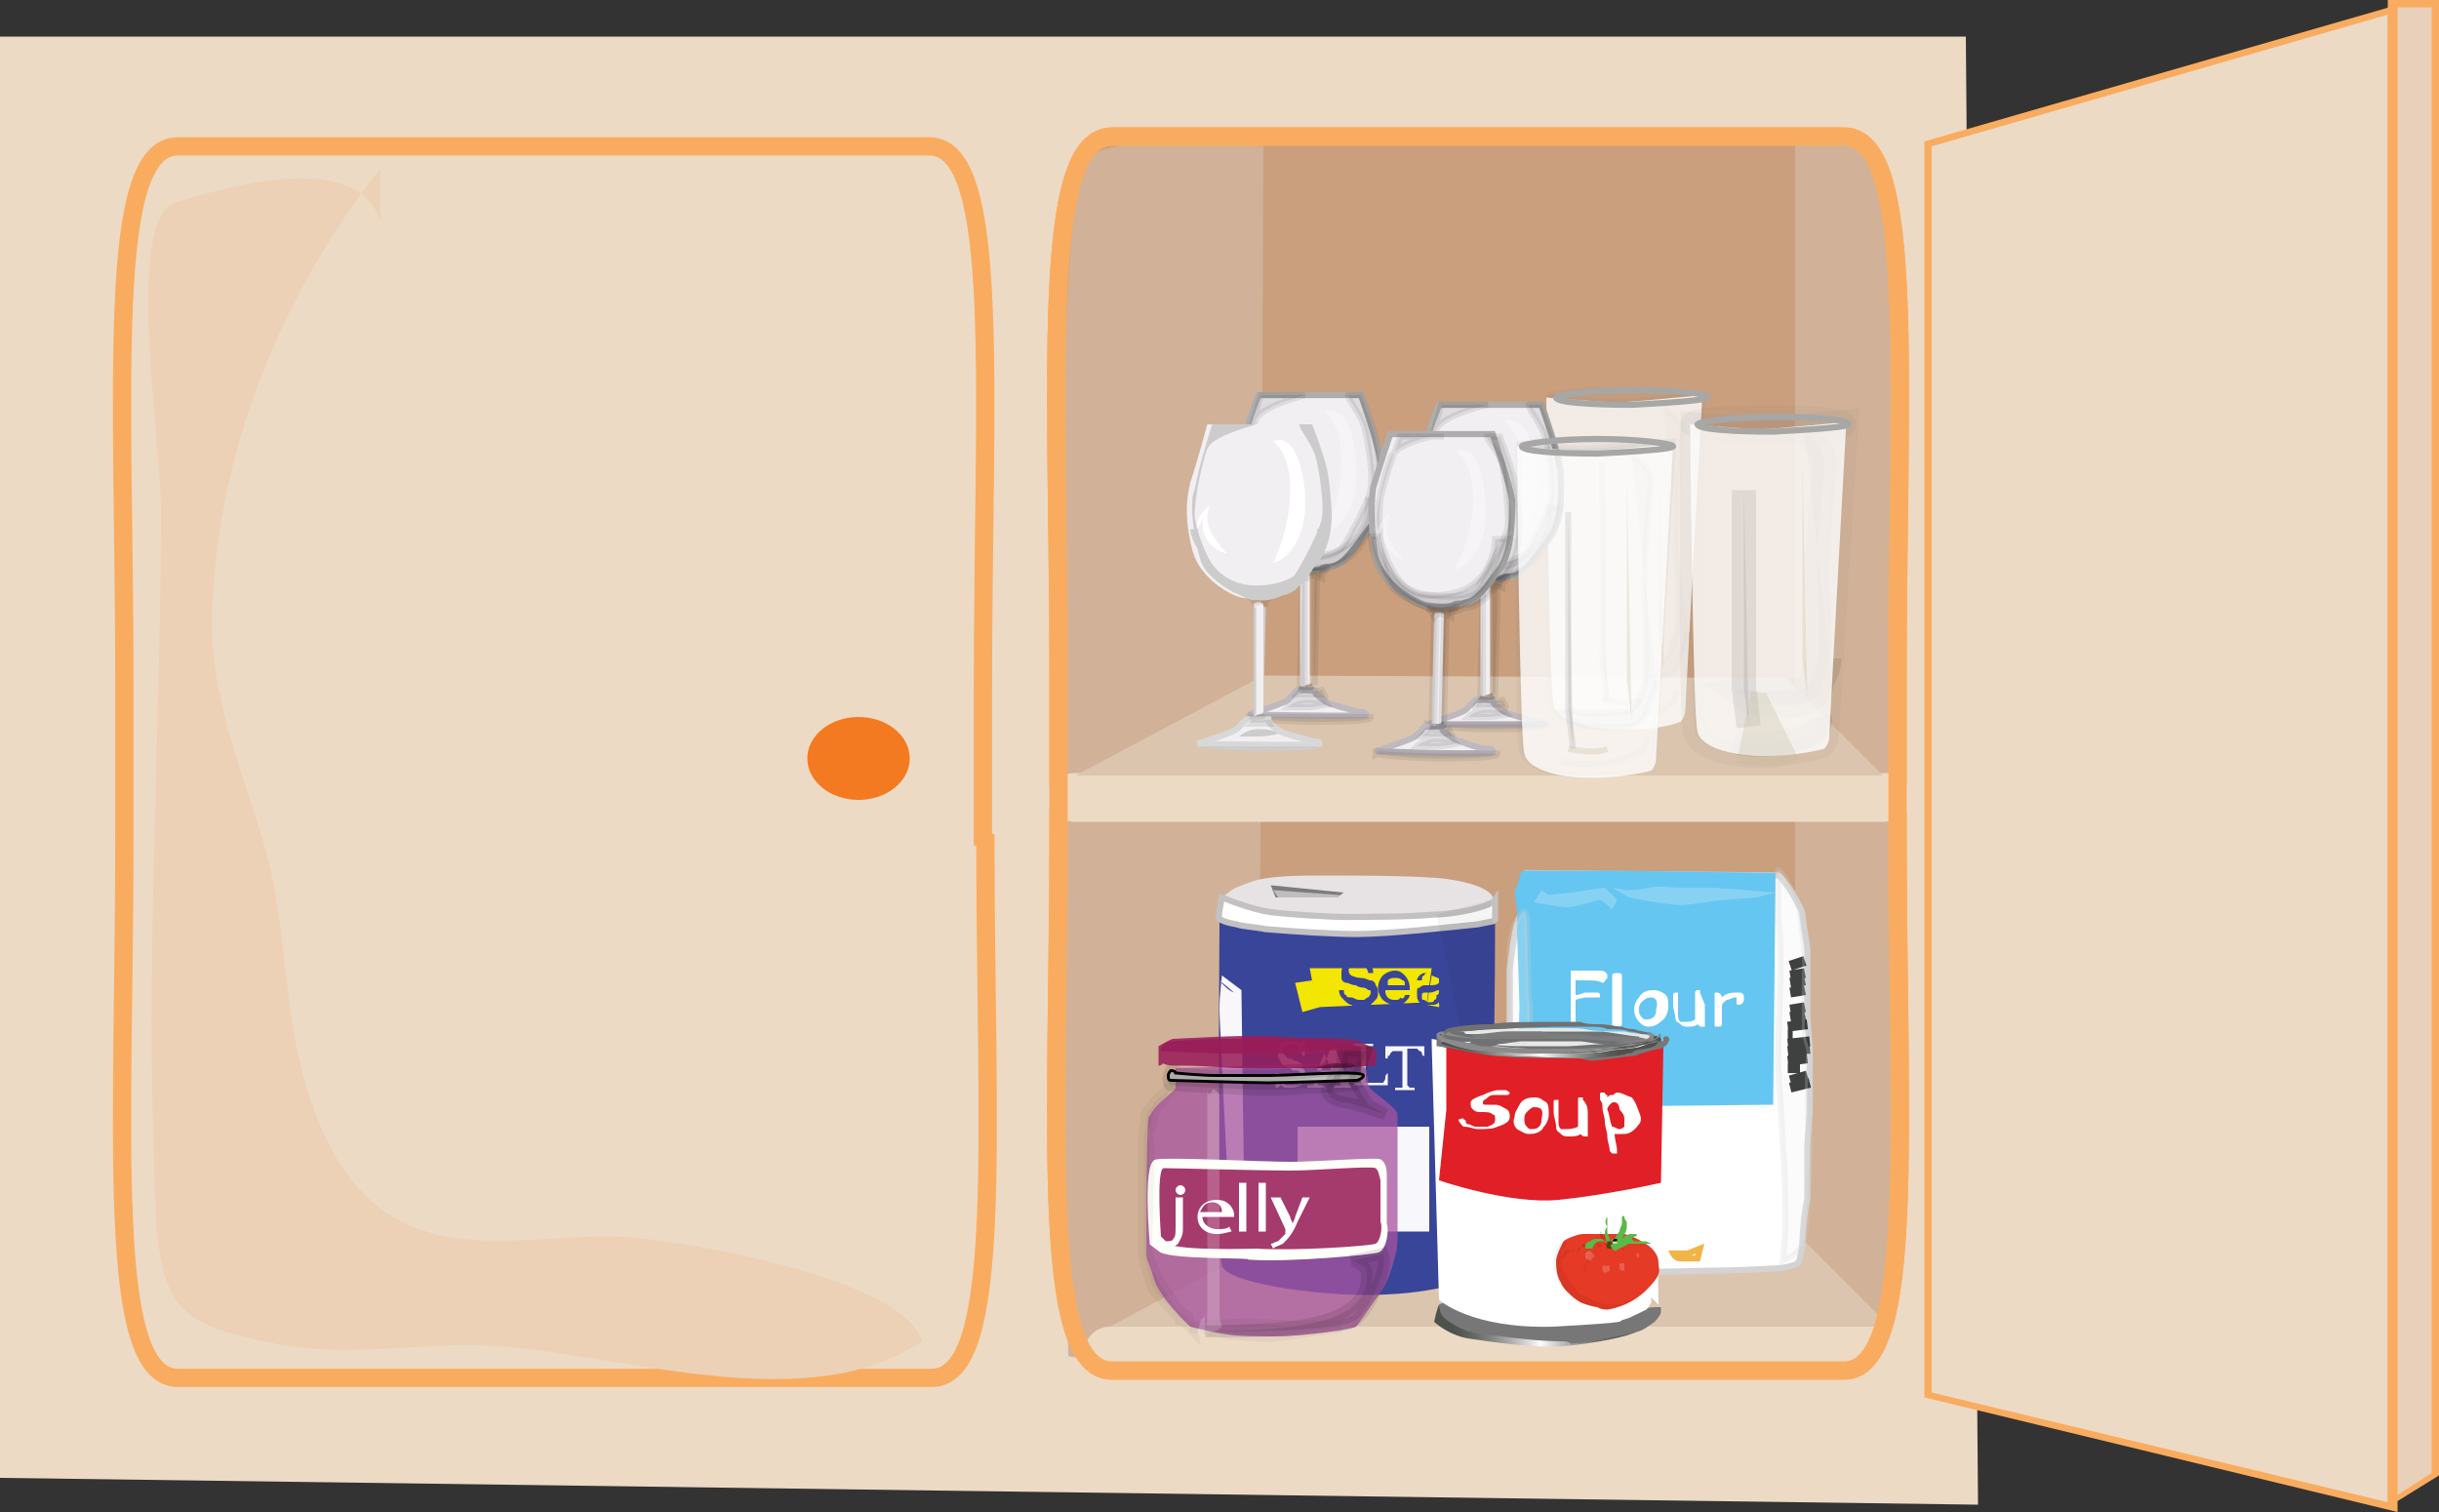 <svg xmlns="http://www.w3.org/2000/svg" viewBox="0 0 100 62"><rect x="0" y="0" width="100" height="62" fill="#333333" stroke="none"/><path fill="#ecdac5" d="M0 1.5v59.1l81.1 1.1-.5-60.2H0z"/><path fill="#c99f7e" d="M77.8 33.9c0 12.3.8 22.3-2.2 22.3h-30c-3 0-2.2-10-2.2-22.3v-6c0-12.3-.8-22.3 2.2-22.3h30c3 0 2.2 10 2.2 22.3v6z"/><path fill="none" stroke="#f9ac5f" stroke-width=".75" d="M77.8 33.9c0 12.3.8 22.3-2.2 22.3h-30c-3 0-2.2-10-2.2-22.3v-6c0-12.3-.8-22.3 2.2-22.3h30c3 0 2.2 10 2.2 22.3v6z"/><path fill="#ecdac5" d="M40.4 34.2c0 12.3.8 22.3-2.2 22.3H7.3c-3 0-2.2-10-2.2-22.3v-6C5.1 15.9 4.3 6 7.3 6h30.8c3 0 2.2 10 2.2 22.3v6h.1z"/><path fill="none" stroke="#f9ac5f" stroke-width=".75" d="M40.4 34.2c0 12.3.8 22.3-2.2 22.3H7.3c-3 0-2.2-10-2.2-22.3v-6C5.1 15.9 4.3 6 7.3 6h30.8c3 0 2.2 10 2.2 22.3v6h.1z"/><path fill="#ecd1b6" d="M15.6 6.9C11.9 11.6 8.9 18 8.7 25.2c-.1 3.5 1.3 6.5 2.2 9.7.9 3.3.7 6.6 1.7 9.8 2.5 8 7.9 5.9 12.7 6 2.5.1 11.8 1.7 12.5 4.3-4.7 3.2-12.4.5-17.4.2-3.1-.2-6 .5-9.1-.1-4.5-.9-4.9-1.5-5-8-.3-8.5.3-17.6.3-26.2 0-2.9-1.5-12 .6-12.6 3.2-1 7.6-1.9 8.4.8"/><g fill="#f37a20"><ellipse cx="35.2" cy="31.1" rx="2.1" ry="1.7"/><path d="M36.6 31c0 .7-.7 1.3-1.5 1.3s-1.5-.6-1.5-1.3c0-.7.7-1.3 1.5-1.3.8.2 1.5.8 1.5 1.3z"/><ellipse cx="35.1" cy="31" rx=".9" ry=".8"/></g><path fill="#ecdac5" d="M79.1 57.2l19.1 4.6V.4L79.1 5.9v51.3z"/><path fill="#f9ac5f" d="M98.3 62l-19.4-4.7V5.8L98.3.2V62zm-19.1-4.9l18.7 4.5V.6L79.2 6v51.1z"/><path fill="#e8d0ba" d="M99.9.1v60.4l-1.7 1V.1h1.7z"/><path fill="#f9ac5f" d="M97.9 61.8V0h2.1v60.5l-2.1 1.3zM98.3.3v61l1.4-.9V.3h-1.4z"/><path fill="#d1b298" d="M51.6 51.4L51.8 6s-6.4-.7-7.3.6c-1.8 2.7-.7 49-.7 49 1.4.6 7.8-4.2 7.8-4.2zm22-45.7v44.8l3.9 3.9s.3-45.6-.1-46.9c-.6-1.2-1.6-1.8-1.6-1.8h-2.2z"/><path fill="#ecdac5" d="M78.4 32.7c0 .5-.5 1-1.2 1H44.1c-.6 0-1.2-.4-1.2-1 0-.5.5-1 1.2-1h33.3c.5.1 1 .5 1 1z"/><path fill="#dcc5ae" d="M44.1 31.8l7.7-4.1 21.4.1 4 4H44.1z"/><path fill="#ecdac5" d="M78.5 55.3c0 .5-.5.9-1 .9h-32c-.6 0-1-.4-1-.9s.5-.9 1-.9h32c.6 0 1 .4 1 .9z"/><path fill="#dcc5ae" d="M45.5 54.4l7.5-4 20.6.1 3.9 3.9h-32z"/><path fill="none" stroke="#f9ac5f" stroke-width=".75" d="M77.8 33.9c0 12.3.8 22.3-2.2 22.3h-30c-3 0-2.2-10-2.2-22.3v-6c0-12.3-.8-22.3 2.2-22.3h30c3 0 2.2 10 2.2 22.3v6z"/><path fill="#394599" d="M50 37.7s-.1 13.5.1 14.2c.2.7 3.7 1.2 5.9 1.2 2.5 0 4.2-.5 4.7-.9.6-.4.6-14.5.6-14.5s-3 .3-4 .3-3.8-.2-4.4-.2c-.7 0-2.5-.3-2.5-.3l-.4.2z"/><path fill="#fff" d="M51.8 36.9l.1-.2 2.7.2h-2.8z"/><path fill="#e7e3e4" d="M50.1 36.8s.5.6 3 .7c2.5.1 5.3 0 6 0 .8 0 2-.2 2.1-.6.1-.4-1-.8-2.3-.9-1.3-.1-3.6-.1-4.6-.1-1 0-2.4 0-3.1.3-.6.2-.7.3-.7.3l-.4.3z"/><path fill="#fff" stroke="#c3c1c1" stroke-width=".25" d="M61.3 37.4v.3c0 .1-.3.1-.7.2-1 .1-3.6.4-5 .4-.9 0-2.5-.1-3.7-.2-.5-.1-.9-.1-1.2-.2-.6-.1-.6-.2-.7-.2-.1 0 .1-.9.1-.9s1.2.5 2 .6c.7.1 2.5.2 3 .2.6 0 2.8 0 3.7-.1.8 0 2.3-.3 2.5-.6v.5z"/><path fill="#f8f7fb" d="M53.4 43.8l.1.1v.2c0 .2-.1.3-.2.4-.1.1-.3.1-.4.1h-.2c-.1 0-.1-.1-.2-.1l-.1.1h-.1V44h.1c0 .1 0 .1.1.2 0 .1.1.1.1.2 0 0 .1.1.2.1h.4s.1 0 .1-.1c0 0 0-.1.1-.1s0-.1 0-.1c0-.1 0-.1-.1-.2 0-.1-.1-.1-.2-.1s-.1 0-.2-.1c-.1 0-.1 0-.2-.1-.1 0-.2-.1-.2-.2-.1-.1-.1-.2-.1-.3V43c0-.1.1-.1.1-.2 0 0 .1-.1.2-.1h.4c.1 0 .1.1.2.1l.1-.1h.1v.6h-.1c0-.1 0-.1-.1-.2 0-.1-.1-.1-.1-.2l-.1-.1h-.2c-.1 0-.1 0-.2.1-.1 0-.1.1-.1.2s0 .1.1.2.1.1.2.1.1.1.2.1.1 0 .2.1c.1 0 .1 0 .1.1-.1 0-.1 0 0 .1zm2 .8h-.7v-.1h.3l-.3-.5h-.6c0 .1 0 .1-.1.1v.3s0 .1.1.1h.2v.1h-.7v-.1h.2s.1 0 .1-.1 0-.1.1-.1c.1-.2.2-.5.3-.7s.2-.5.3-.7h.1l.6 1.5v.1l.1.1c-.2-.2-.1-.2 0 0-.1-.1-.1-.1 0 0zm-.8-.7l-.3-.7-.3.7h.6zm2.3.1v.5h-1.4v-.1h.3V43l-.1-.1h-.2v-.1h.8v.1H56v1.5h.7s.1-.1.1-.2 0-.1.1-.2zm1.5-.7c-.1 0-.1-.1-.1-.1s0-.1-.1-.1l-.1-.1h-.4v1.5l.1.1h.2v.1h-.8v-.1h.3v-1.5h-.4l-.1.1s0 .1-.1.1v.1h-.1v-.5h1.6v.4z"/><path fill="#f2e602" d="M53.8 40.2l-.7.1.3 1.2.7-.2-.3-1.1zm4.9-.2l-.2 1.2.5.1.2-1.1-.5-.2z"/><path fill="#f2e602" d="M53.7 39.7h5l-.2 1.4-4.5.2-.3-1.6z"/><g fill="#394599"><path d="M54.9 40.6h.2c0 .1 0 .2.1.2 0 .1.1.1.2.1s.2.1.3.1h.2c.1 0 .1-.1.2-.1 0 0 .1-.1.1-.2s0-.1-.1-.1c0 0-.1-.1-.2-.1 0 0-.2 0-.3-.1-.2 0-.3-.1-.4-.1-.1 0-.2-.1-.2-.2v-.2c0-.1 0-.2.1-.3l.2-.2c.1 0 .2-.1.3-.1.1 0 .3 0 .4.1s.2.1.2.2c.1.1.1.2.1.3h-.2c0-.1-.1-.2-.1-.3-.1-.1-.2-.1-.3-.1-.1 0-.3 0-.3.1-.1.1-.1.1-.1.2s0 .1.1.2c0 0 .2.1.4.1s.3.1.4.1c.1 0 .2.1.2.2.1.1.1.2.1.3 0 .1 0 .2-.1.3l-.2.2c-.1.1-.2.1-.4.1s-.3 0-.4-.1c-.1 0-.2-.1-.3-.2-.1-.1-.2-.2-.2-.4z"/><path d="M57.6 40.8h.2c0 .1-.1.2-.2.3-.1.1-.2.1-.4.1s-.4-.1-.5-.2c-.1-.1-.2-.3-.2-.5s.1-.4.2-.5c.1-.1.3-.2.5-.2s.3.1.4.2c.1.1.2.3.2.5v.1h-1c0 .1 0 .2.1.3.1.1.2.1.3.1.1 0 .2 0 .2-.1.1.1.2 0 .2-.1zm-.7-.4h.7c0-.1 0-.2-.1-.2-.1-.1-.2-.1-.3-.1-.1 0-.2 0-.3.1v.2zm2.1.7c-.1.1-.2.1-.2.1h-.3c-.1 0-.3 0-.3-.1-.1-.1-.1-.2-.1-.3v-.2c0-.1.1-.1.1-.1s.1-.1.2-.1h.2c.2 0 .3 0 .4-.1v-.1c0-.1 0-.2-.1-.2s-.1-.1-.3-.1c-.1 0-.2 0-.2.1-.1 0-.1.1-.1.2h-.2c0-.1.1-.2.1-.2s.1-.1.2-.1h.6c.1 0 .1.1.2.1s.1.1.1.1v.9c0 .1 0 .1.1.2H59v-.1zm0-.5c-.1 0-.2.1-.4.1h-.2s-.1 0-.1.1v.1c0 .1 0 .1.1.1 0 0 .1.1.2.1s.2 0 .2-.1c.1 0 .1-.1.1-.2.1 0 .1-.1.1-.2z"/></g><path fill="#f8f7fb" d="M53.2 46.2h5.4v4.3h-5.4v-4.3z"/><path fill="#7c7c7c" d="M52.3 36.8h2.5l.3-.2-3-.3.2.5z"/><path fill="#bfbdbd" d="M52.2 36.5l2.7.2v.1h-2.5l-.2-.3z"/><path fill="#f8f7fb" d="M50.1 40l.8.6.1 7.5s-.6-.2-.7-.4c0-.1-.3-5.8-.3-6.3 0-.6.1-1.4.1-1.4zm-.1.2s.3.4.6.5"/><path fill="none" d="M50.1 40.8s.3.3.6.3m-.7.3l.2.2.2.2m-.4-.7l.2.2.2.2m-.4.2s.3.2.6.3m-.6.2l.3.2.2.1M50 42l.3.2.2.1m-.5.3s.3.3.6.3m-.7.2l.3.2.2.2m-.5-.7l.2.2.2.2"/><path fill="#f8f7fb" d="M50 43.5s.3.4.6.5"/><path fill="none" d="M50.1 44.1s.3.3.6.3m-.7.2l.3.2.2.2m-.5-.7l.2.2.2.2m-.4.2s.3.2.6.2m-.6.4l.3.2.2.1m-.5-.6l.3.2.3.1m-.6.3s.3.2.6.2m-.6.4l.3.2.2.1m-.5-.6l.3.2.2.1"/><path fill="#030305" d="M58.9 37.5s1.2 5.2 1.2 6.6c0 1.1 0 4.8-.2 5.2s-.7 3.6-.7 3.6l1.8-.8s.3-8.4.2-9.7c0-.8.1-3.7.1-3.7l-.2-1.8-2.2.6z" opacity=".04"/><path fill="#fff" stroke="#d3d3d3" stroke-width=".25" d="M62.7 52l-.6-.9-.2-1.9v-9.4c0-.2.2-1.6.3-1.9.1-.3.2-.5.2-.7 0-.1-.1-.5-.1-.5l.3-.9 10.3.1c.1 0 .5.6.5.6s.5.8.5 1 .2 1.3.2 1.4v2.6c0 .5.1 1.2.1 1.7v2.2c0 .4-.1 1.3-.1 1.7v2.1c-.1.3-.2 1.4-.2 1.7 0 .3-.1.8-.2.9-.1.1-.7.2-.7.2s-1.7.1-2.5.1-2.9.1-3.8 0c-.9-.1-2.5.1-2.9 0-.4 0-1.1-.1-1.1-.1z"/><path fill="#65c6f1" d="M62.7 45.4l10-.1.1-9.5s-6.5-.1-6.7-.1h-3.7l-.3.9.1.7v.9c0 .1.1 2.8.1 3.1 0 .4-.1 1.8 0 2 .1.2.1 1.3.1 1.3v.8h.3z"/><path fill="none" d="M73 51.9l-.1-.3.2-1s-.1-5-.1-5.2.1-5.9.1-6.3c-.1-.4.1-1.3.1-1.5s.1-1.2 0-1.4c-.1-.2.7 1.3.7 1.3l.2 1.7.1 4.5v2.4s-.2 2.3-.1 2.5c.1.2-.1 1.5-.1 1.7s-.1 1-.1 1l-.3.5-.6.1z"/><path fill="none" stroke="#f1b448" stroke-width=".25" d="M69.2 51.4l.5-.2-.1.4h-.7c-.2 0-.3-.2-.3-.2h.6zm-4.1.2l.7.1.1.3s.9-.1 1-.2.6-.3.6-.3h-1.2l-1.2.1z"/><path fill="none" stroke="#080a0b" stroke-width=".406" d="M61.8 44.2h.2m-.2.3h.3"/><path fill="none" stroke="#080a0b" stroke-width=".25" d="M61.9 44.8h.2m-.3.3h.2m-.2.3h.2"/><path fill="none" stroke="#f1b448" stroke-width=".25" d="M61.8 45.7h.3m-.2.3h.2"/><path fill="none" stroke="#080a0b" stroke-width=".406" d="M73.4 39.6l.6-.2m-.6.6l.6-.1m-.6.4l.6-.1m-.6.5l.6-.1m-.6.8l.6-.1m-.6.4l.6-.1m-.7.5l.8-.1m-.8.4h.2m-.2.4l.9-.1m-.9.4l.9-.1m-.9.5l.8-.1m-.8.4h.5m-.4.5l.7-.2m-.7.5l.8-.2"/><path fill="#f8fbfb" d="M62.9 37s1 .2 1.4.2c.3 0 1.2-.3 1.3-.3.1 0 .5.4.5.4l.2-.4-.5-.5-1.4.2-.9.1-.3-.2-.3.5zm3.2-.6l.7.4s2 .4 2.3.3c.2 0 1.4-.2 1.6-.2s1.3-.1 1.3-.1l.8-.2s-2.3-.2-2.7-.2h-1.3c-.2 0-.8-.1-1.2 0-.3.1-.9.1-.9.1l-.6-.1z" opacity=".23"/><path fill="#fff" d="M65.7 40.3c-.2-.1-.4-.1-.6-.1h-.5v.6c.2 0 .3-.1.4-.1h.5c.1 0 .1.1.1.1v.1h-.5c-.1 0-.2 0-.5.1v1h-.2v-2.2h1.2c.2 0 .3.1.3.2v.1c-.1.1-.1.2-.2.2zm.8.7v1c0 .1-.1.1-.2.1s-.2 0-.2-.1v-2c0-.1.1-.1.2-.1s.2 0 .2.1v1zm1.1 1.1c-.2 0-.3-.1-.4-.2-.1-.1-.2-.3-.2-.5s.1-.4.2-.5c.1-.2.3-.3.6-.3.2 0 .4.1.5.2.1.1.1.3.1.5s-.1.4-.2.5c-.2.2-.4.3-.6.3zm.1-1.2c-.2 0-.3.1-.4.2-.1.1-.1.2-.1.3 0 .1 0 .2.1.3.1.1.1.1.2.1s.2 0 .3-.1c.1-.1.1-.2.1-.3.1-.3 0-.5-.2-.5zm2.2.3v.9h-.1c-.1 0-.1 0-.2-.1-.1.1-.3.1-.4.1-.1 0-.2 0-.3-.1-.1-.1-.2-.1-.2-.2 0-.2-.1-.4-.1-.6v-.4c0-.1.1-.1.1-.1h.1v.9c0 .1 0 .2.1.3h.2c.1 0 .3 0 .4-.1v-1.1c0-.1.1-.1.1-.1h.1v.1l.2.5zm1.6-.2c0 .1-.1.2-.2.2s-.1 0-.1-.1v-.2c-.2 0-.3.1-.4.1-.1.1-.2.1-.2.3v.7c0 .1-.1.1-.2.1s-.1 0-.1-.1v-1.2c0-.1 0-.1.1-.1s.2.1.2.2c.2-.2.4-.2.7-.2.1 0 .1 0 .2.1v.2z"/><path fill="none" d="M73.1 39.1l.1-1.7.2-.8s.5.7.5 1c0 .2.1 3.1.1 3.5l-.3.1"/><path fill="#efefef" stroke="#d3d3d3" stroke-width=".25" d="M74.2 43.1c-.1.6-.1 3 0 3.2 0 .2 0 2.3-.1 2.5 0 .2 0 2.1-.3 2.4-.2.3-.7.5-.7.5s.1-1.2.1-1.3c0-.2 0-2.6-.1-3.2 0-.6-.2-3.2-.2-3.8 0-.6.1-3.2.1-3.6s0-1.8-.1-2v-2.1c.1-.2.9 1.5.9 1.6 0 .1.3 2.3.2 2.6v2.5l.2.7zM62.7 52s-.2-6.5-.1-6.8c.1-.3.2-1.4.1-1.6-.1-.2.1-2.3 0-2.6-.1-.3 0-3.7-.2-3.6-.2.1-.5.5-.6 1.5V44c0 .2.1 3.8 0 4.2-.1.5.1 1.4.1 1.6s.2 1.1.1 1.3c0 .1.3.6.3.6l.3.3z" opacity=".24"/><path fill="#a7539f" d="M48.8 54.4s-1.3-1.2-1.5-2c-.2-.7-.3-.7-.3-1.1s0-5.4.1-5.5c.1-.1.2-.4.6-.7.3-.3.5-.4.5-.5v-.8s6.2-.2 6.6-.2c.3 0 1.2.1 1.2.2s.1.5.1.7 1.2.9 1.2 1.2v4.9c0 .3 0 .6-.1.9-.1.4-.3 1.1-.6 1.5s-.9 1.3-1 1.4c-.1.1-2.3.4-3.2.4-.9 0-1.7 0-2.2-.1-.7-.1-1.4-.3-1.4-.3z" opacity=".75"/><path fill="#d8d6d3" stroke="#010101" stroke-width=".118" d="M48 43.9s-.1.1-.1.2 0 .2.1.2 3.3.1 4 .1 3.5-.1 3.6-.1c.1 0 .3-.1.3-.2s-.6-.1-1-.1-2.4.1-2.8.1h-2.3c-.5 0-1.6-.1-1.6-.1 0-.1-.2-.1-.2-.1z"/><path fill="#fffffa" stroke="#fffffa" stroke-width=".118" d="M47.6 51.3l-.4-.3s-.3-3.3.2-3.4c.5-.1 4.4.1 5.5.1s3.6-.2 3.7-.1c.1.1.2.2.2.6v2c.1.2 0 1-.3 1.1-.3.1-3.6.4-5.2.3.1-.1-3.1 0-3.7-.3z"/><path fill="#981d59" d="M47.9 51l-.3-.3s-.2-2.7.1-2.8c.5 0 4 .1 5.2.1 1 0 3.3-.2 3.5-.1.1.1.1.1.2.5v1.7c.1.2 0 .8-.2.9-.3.1-3.3.3-4.9.2-.1 0-3.1.1-3.6-.2zm-.4-7.3v-.8s.5-.3.6-.3c.1 0 3.3-.2 4.3-.1.9.1 2.8 0 3.3.2s.6.3.7.3c.1 0 0 .7 0 .7s-1.5.1-2.2.1h-3.3c-.5 0-1.6-.1-2.2-.1-.6 0-.9 0-1-.1-.1.1-.2.1-.2.1z" opacity=".87"/><path fill="#070709" d="M54 43.8c.1-.1.6-.2.7-.2h.7l.2.1-.2.1H54z" opacity=".27"/><path fill="#030305" stroke="#010101" stroke-width=".473" d="M56.8 45.7s-1.4-.5-1.7-.5c-.3 0-.8-.3-.7-.6l.6-.9.1-.6h.9l-.2.7-.3.5.6 1 .7.4z" opacity=".11"/><path fill="#030305" stroke="#010101" stroke-width=".473" d="M48.8 54.4s1.8-.1 2.3-.1 2 .1 2 .1H55l-2.9.4-1.6-.1-1.7-.3z" opacity=".04"/><path fill="#030305" stroke="#010101" stroke-width=".473" d="M48 43.9s-.1.2-.1.3c0 .1 0 .3.1.3s3.2.2 3.9.2c.7 0 3.5-.2 3.6-.2.1 0 .3-.1.3-.4 0-.2-.6-.2-1-.2s-2.4.2-2.7.2h-2.3c-.5 0-1.5-.1-1.6-.1.1-.1-.2-.1-.2-.1z" opacity=".1"/><path fill="#db4326" d="M47.7 43.1s4.7.2 5.7.1c.9 0 2.3-.1 2.4-.1h.3s-.2-.1-.6-.1c-.3 0-2.8 0-3.7.1h-3.9c-.2-.1-.2 0-.2 0z" opacity=".06"/><path fill="#981d59" d="M48 42.7s1.3-.1 2-.1 3.6 0 4.5.1c.3 0 .7.1.8.1.1 0 .7.2.7.2s-2.5.1-3.2.2h-2.7c-.5 0-2.4-.1-2.5-.1-.1-.2.3-.4.4-.4z" opacity=".87"/><path fill="#030305" stroke="#010101" stroke-width=".473" d="M48.8 54.4l-.1-.4s-.5-.3-.5-.4c0-.1-.6-.9-.7-1 0-.1-.2-.5-.3-.6 0-.1-.2-.7-.2-.7v-.4s.1-2.9.1-3.1v-.6c0-.3-.1-.8 0-.9.1-.1.2-.7.2-.7s.1-.4.3-.4c.1-.1.3-.4.3-.4l.1-.3s.1 0-.1.2c-.1.2-.5.3-.6.6-.1.2-.3.2-.3.5s-.1.5-.1.9v4.7c0 .2.2.9.3 1.2.1.3.3.5.5.7.1.2.7.7.7.8.1 0 .4.3.4.3z" opacity=".04"/><path fill="#fff" d="M49.3 54.2c0-.2 0 0 .1-.3 0 .7.1.8.1-.4v-5.8c0-.4 0-.4 0 0v-3.1c0 .3.1.4.2.1.1-.1.2.1.2.1 0-.1.1 0 .1.2v9l.1.4s-.1.1-.3.2c-.1 0-.2 0-.3.1-.1.2-.2.1-.3 0h-.1s.2-1 .2-.5z" opacity=".2"/><path fill="#fff" d="M47.8 50.9c.1 0 .3 0 .3-.1.1-.1.1-.2.1-.5v-1.2h.3v1.3c0 .3-.1.4-.2.6-.1.1-.4.2-.5.2v-.3zm.8-2.1c0 .1-.1.2-.2.2s-.2-.1-.2-.2.1-.2.2-.2.2.1.2.2zm.7 1.1c0 .3.3.5.6.5.2 0 .4 0 .5-.1l.1.2c-.1 0-.3.1-.6.1-.5 0-.8-.3-.8-.7 0-.4.3-.7.8-.7s.7.4.7.6v.1h-1.3zm.8-.2c0-.2-.1-.4-.4-.4-.3 0-.4.2-.5.4h.9zm.7-1.2h.3v2h-.3v-2zm.8 0h.3v2h-.3v-2zm.9.6l.4.8c0 .1.1.2.1.3 0-.1.1-.2.1-.3l.3-.8h.3l-.5 1c-.2.5-.4.7-.6.9-.2.1-.3.1-.4.2l-.1-.2c.1 0 .2-.1.3-.1l.3-.3v-.2l-.6-1.3h.4z"/><path fill="#030305" stroke="#010101" stroke-width=".473" d="M56 52c.5 2.7-4.3 2.5-6.6 2.6 1.5 0 3.5 0 5-.2 1-.1 1.2-.1 1.7-.9.3-.5.8-1.6.6-2.1-.3.1-.9.2-1.3.3.3 0 .5.3.7.4" opacity=".1"/><path fill="#e8e8e9" d="M59 42.6s-.1-.1.1-.2 2-.2 2.2-.2 3.2-.1 3.7 0c.3.1 1.3.1 1.6.1.3.1 1.3.1 1.2.3 0 .2-.1.2-.3.2s-1 .2-1.4.2c-.5 0-1.4.1-1.7.1h-1.7c-.5 0-1.5-.1-2-.2s-.9-.1-1.2-.2c-.3 0-.4-.1-.5-.1z"/><path fill="#717171" d="M64.2 43h-1.5c-.5 0-1.5-.1-2-.2-.3-.1-.8-.1-1-.1h-.1c-.1 0-.2 0-.3-.1H59v-.1c0-.1.1-.1.2-.1.2-.1 1.2-.1 1.7-.2h.5c.1 0 1.6-.1 2.8-.1h1c.2 0 .5 0 .7.1.3 0 .7 0 .9.1.1 0 .2 0 .5.1.5 0 .7.1.8.2v.1c0 .2-.1.2-.3.2h-.1c-.3.1-.9.1-1.4.2-.5 0-1.4.1-1.7.1-.3-.2-.3-.2-.4-.2zm-5.1-.5h.1c.1 0 .2 0 .3.1h.1c.2 0 .6.1 1 .1.5.2 1.5.2 2 .2h1.7c.2 0 1.3-.1 1.7-.1.3 0 1-.1 1.3-.2h.1c.2 0 .2 0 .3-.2-.1-.1-.5-.1-.7-.2-.1 0-.3 0-.5-.1-.2 0-.6-.1-.9-.1-.3 0-.6 0-.8-.1h-.9c-1 0-2.5 0-2.7.1H61c-.6 0-1.5.1-1.7.2-.3.3-.3.3-.2.3-.1 0-.1 0 0 0-.1 0-.1 0 0 0z"/><linearGradient id="a" x1="-15.211" x2="-14.148" y1="521.543" y2="521.543" gradientTransform="matrix(8.567 0 0 -8.567 189.272 4522.333)" gradientUnits="userSpaceOnUse"><stop offset=".06" stop-color="#4d524d"/><stop offset=".106" stop-color="#545954"/><stop offset=".172" stop-color="#676b67"/><stop offset=".25" stop-color="#868986"/><stop offset=".337" stop-color="#b1b3b1"/><stop offset=".43" stop-color="#e7e8e7"/><stop offset=".462" stop-color="#fbfbfb"/><stop offset=".553" stop-color="#bfc0bf"/><stop offset=".638" stop-color="#8e918e"/><stop offset=".713" stop-color="#6a6f6a"/><stop offset=".774" stop-color="#555a55"/><stop offset=".813" stop-color="#4d524d"/></linearGradient><path fill="url(#a)" d="M59 53.5h.1l2.8.8h4c.2 0 .7-.1.9-.2.2-.1.6-.3.7-.3 0-.1.3-.1.3-.1 0 .1 0 .2-.1.4s-.3.3-.6.5-1.8.5-3 .6c-1.2.1-3.1-.2-3.8-.3-.8-.1-1.4-.6-1.5-.7.1-.5.2-.7.2-.7z"/><path fill="#777" d="M64 55c-1.3 0-3-.3-3.3-.3-.8-.1-1.5-.6-1.6-.8-.1-.2-.1-.4-.1-.4l.2-.1s.1 0 .6.2c.7.2 2 .6 2.2.6h4c.2 0 .7-.1.9-.2.1-.1.2-.1.3-.2.1-.1.2-.1.3-.1 0-.1.3-.1.5-.1h.1v.1c0 .1 0 .2-.1.3-.1.2-.3.3-.6.5s-2 .5-3 .6c-.1-.1-.2-.1-.4-.1z"/><g fill="#707173"><path d="M60.6 42.9l-.5-.1s.5-.1.7-.2c.2-.1 1.3-.1 1.4-.1h2.4s.7 0 .9.1c.2 0 1.3.2 1.3.2.1 0-.1.1-.1.1h-.3s-.5-.2-.8-.2c-.2-.1-.7-.1-.8-.1-.1 0-.9-.1-1 0h-1.2c-.2 0-.9.1-1.2.1s-.6.1-.7.1l-.1.1z"/><path d="M66.4 43s-.6-.2-.8-.2-.7-.1-.8-.1h-2.4c-.2 0-.7.1-.8.1-.1 0-.2 0-.3.1-.1 0-.2 0-.2.1-.1 0-.2.1-.2.1l-.6-.2v-.3s.5-.1.7-.2c.1 0 .5-.1 1-.1h3.7c.1 0 1.3.2 1.4.2h.1v.1c0 .1-.2.2-.2.2-.3.2-.5.2-.6.2z"/></g><g fill="#7c7c7d"><path d="M67.3 42.7s-.7-.2-1-.2c-.3 0-1.4-.1-1.6-.1s-1.3 0-1.5-.1h-1.6c-.1 0-.8.1-1 .1H65c.1 0 .7.1.8.1.1 0 .6 0 .7.1.1 0 .6 0 .7.1.1 0 .3.1.3.1h.1l-.2.1-.1-.2z"/><path d="M67.4 42.9h-.2s-.7-.2-.9-.2c-.3 0-1.4-.1-1.6-.1h-5.1v-.1c0-.1 0-.1.2-.1h4.8s.3 0 .8.1H67c.1 0 .5.1.5.1l.7.1-.8.2z"/></g><g fill="#707173"><path d="M59.1 42.6s.2-.1.3-.1c.1 0 .3-.1.3-.1l.1.1h.2l-.5.1-.1.1h-.1c-.1-.1-.2-.1-.2-.1z"/><path d="M60.2 42.8h-.8l-.2-.1-.2-.3h.1s.2-.1.5-.1h.4l.1.1h.1c.1 0 .2.1.2.1l.1.2H60l.2.1z"/></g><path fill="#fff" d="M68 53.5l-.1-5.1s-3.5.9-4.9.8c-1.4-.1-3.1-.5-3.5-.6l-.7-.2s2.8 1 5.1.8c2.3-.2 3.5-.6 3.7-.7.1 0 .2-.1.2-.1l.1-5.6s-4.5.4-4.7.4c-.2 0-2.2-.2-2.7-.3-.3 0-1-.2-1.2-.2-.1 0-.6-.1-.6-.1v.2l.3 10.5s1.3 1.2 4.7 1.1c3.5-.2 2.5-.2 2.9-.3.3-.1.7-.3.9-.4.1-.1.2-.3.2-.3v-.2"/><path fill="#e11f26" d="M59 48.4s2.9 1 4.9.8 4.2-.7 4.2-.7l.1-5.6s-3.6.4-4.6.4c-1 0-3.9-.5-4-.5-.1 0-.3-.1-.3-.1v2.8l-.3 2.9z"/><linearGradient id="b" x1="-15.213" x2="-14.143" y1="522.872" y2="522.872" gradientTransform="matrix(8.567 0 0 -8.567 189.272 4522.333)" gradientUnits="userSpaceOnUse"><stop offset=".06" stop-color="#4d524d"/><stop offset=".106" stop-color="#545954"/><stop offset=".172" stop-color="#676b67"/><stop offset=".25" stop-color="#868986"/><stop offset=".337" stop-color="#b1b3b1"/><stop offset=".43" stop-color="#e7e8e7"/><stop offset=".462" stop-color="#fbfbfb"/><stop offset=".553" stop-color="#bfc0bf"/><stop offset=".638" stop-color="#8e918e"/><stop offset=".713" stop-color="#6a6f6a"/><stop offset=".774" stop-color="#555a55"/><stop offset=".813" stop-color="#4d524d"/></linearGradient><path fill="url(#b)" d="M59 42.9s2 .4 2.4.4 3.1.1 3.5.1c.3 0 1.7-.1 1.8-.2.2 0 .9-.2 1.2-.2.2-.1.2-.2.2-.3 0-.1 0-.2-.1-.2l-.1.2-.6.2c-.2.1-.9.1-1.4.2-.5.1-1.2.1-2 .1s-1.7 0-2.2-.1c-.6 0-1.3-.1-1.7-.2-.5-.1-.8-.2-.9-.2-.1 0-.1-.2-.1-.2v.4z"/><path fill="#777" d="M64.7 43.4c-.7 0-2.8 0-3.2-.1-.5 0-2.3-.4-2.4-.5v-.4h.1s.1.1.1.2c.1 0 .5.2.9.2.5.1 1.3.2 1.7.2s1.4.1 2.2.1c.8 0 1.4 0 2-.1.5-.1 1.2-.1 1.4-.2.2 0 .5-.1.6-.1h.1v-.1c0-.1 0-.1.1-.1h.1s.1.2 0 .2c0 .1-.1.2-.3.3-.1 0-.5.1-.8.2-.1 0-.2.1-.3.1-.2 0-1.5.2-1.8.2-.4-.1-.4-.1-.5-.1zm-5.7-.5c.2 0 2 .4 2.4.4s3.1.1 3.5.1c.3 0 1.7-.1 1.8-.2.1 0 .2 0 .3-.1.2-.1.7-.1.8-.2.1 0 .2-.2.2-.2v-.2.1c0 .1 0 .1-.1.1h-.1c-.1 0-.3.1-.6.2-.2.1-.9.1-1.4.2-.5.1-1.2.1-2 .1s-1.7 0-2.2-.1c-.5 0-1.3-.1-1.7-.2-.5-.1-.8-.2-.9-.3 0 0-.1 0-.1-.1v.4z"/><linearGradient id="c" x1="-15.214" x2="-14.152" y1="522.895" y2="522.895" gradientTransform="matrix(8.567 0 0 -8.567 189.272 4522.333)" gradientUnits="userSpaceOnUse"><stop offset=".06" stop-color="#4d524d"/><stop offset=".106" stop-color="#545954"/><stop offset=".172" stop-color="#676b67"/><stop offset=".25" stop-color="#868986"/><stop offset=".337" stop-color="#b1b3b1"/><stop offset=".43" stop-color="#e7e8e7"/><stop offset=".462" stop-color="#fbfbfb"/><stop offset=".553" stop-color="#bfc0bf"/><stop offset=".638" stop-color="#8e918e"/><stop offset=".713" stop-color="#6a6f6a"/><stop offset=".774" stop-color="#555a55"/><stop offset=".813" stop-color="#4d524d"/></linearGradient><path fill="url(#c)" d="M67.8 42.5s0 .2-.2.2-1.2.2-1.4.2c-.1 0-1 .1-1.5.1h-2.1c-.6 0-1.5-.1-1.8-.1-.3 0-1.6-.2-1.7-.3-.1-.1 0-.1 0-.2h-.2s0 .2.3.3c.5.1 1.2.2 1.4.3.2 0 1.5.1 1.8.1h2.3c.5 0 1.4-.1 1.6-.1s.9-.1 1.2-.2c.3-.1.5-.2.5-.2v-.1h-.2z"/><path fill="#8b8b8b" d="M63.2 43.2h-.6c-.3 0-1.6-.1-1.8-.1s-.9-.1-1.4-.3c-.3-.1-.5-.2-.5-.3v-.1s.1-.1.2-.1h.1v.1c.1.1 1.3.2 1.6.2.2 0 .5 0 .8.1.3 0 .7.1.9.1h3.6c.1 0 .3 0 .6-.1.3 0 .7-.1.8-.1.2 0 .1-.2.1-.2v-.1l.2.1v.2l-.5.2c-.1 0-.3.1-.6.1-.2 0-.5.1-.6.1-.2 0-1.2.1-1.6.1 0 .1-.9.1-1.3.1zm-4.1-.8H59s.1.1.3.2c.5.1 1.2.2 1.4.3.2 0 1.5.1 1.8.1h2.3c.5 0 1.4-.1 1.6-.1.1 0 .3-.1.6-.1.2 0 .5-.1.6-.1.2 0 .3-.1.5-.2v-.1H68c0 .1-.1.2-.2.2s-.5.1-.8.1c-.2 0-.5.1-.6.1h-3.6c-.3 0-.7 0-.9-.1-.3 0-.7-.1-.8-.1-.3 0-1.6-.1-1.7-.3-.3.2-.3.2-.3.1z"/><path fill="#fff" d="M59.8 45.9s.1 0 0 0c.1 0 .2-.1.2 0 0 0 .1 0 .1.1s.1.1.1.1c.1 0 .2.1.3.1h.5c.2-.1.3-.1.3-.3 0-.1 0-.2-.1-.2-.1-.1-.2-.1-.5-.1-.1 0-.2 0-.3-.1-.1-.1-.1-.1-.1-.3 0-.1.2-.2.5-.3.2-.1.5-.2.6-.2h.3c.1 0 .2.1.2.1 0 .1-.1.1-.1.1h-.5c-.1 0-.2 0-.3.1-.1.1-.2.1-.2.2s0 .1.2.1h.3c.2 0 .3.1.5.2.1.1.1.2.1.3 0 .2-.2.3-.5.4-.2.1-.5.1-.8.1-.2 0-.3-.1-.6-.1-.1-.1-.2-.2-.2-.3zm2.9.6c-.2 0-.3-.1-.5-.2-.1-.1-.2-.3-.1-.5 0-.2.1-.3.2-.5s.3-.3.6-.3.3.1.5.2c.1.1.1.3.1.5s-.1.4-.2.5c-.1.2-.3.3-.6.3zm.2-1.1c-.1 0-.2.1-.3.2-.1.1-.1.2-.1.3 0 .1 0 .2.1.3.1.1.1.1.2.1s.2 0 .3-.1c.1-.1.1-.2.1-.3.1-.4 0-.5-.3-.5zm2.2.3v.9H65c-.1 0-.1 0-.2-.1-.1.1-.3.1-.5.1-.1 0-.2 0-.3-.1-.1-.1-.2-.1-.2-.3s-.1-.4-.1-.6v-.4c0-.1 0-.1.1-.1h.1v.9c0 .1 0 .2.1.3h.2c.1 0 .3 0 .5-.1v-1.1c0-.1 0-.1.1-.1h.1v.1c.2.2.2.4.2.6zm1.4.8h-.3c0 .2.1.5.1.7v.1h-.2l-.1-.1c0-.2-.1-.4-.1-.6s-.1-.4-.1-.6-.1-.4-.1-.6c0-.1 0-.2-.1-.3v-.2c0-.1 0-.1.1-.1h.1s0 .1.1.1v.1c.1-.1.1-.1.2-.1s.1-.1.2-.1c.2 0 .3.1.6.2.1.1.2.3.3.6.1.2.1.4 0 .5-.3.4-.5.4-.7.4zm-.3-1.3c-.1 0-.1 0-.2.1 0 0-.1.1-.1.2.1.2.1.5.2.7.1 0 .2.1.3.1.1 0 .2-.1.2-.1v-.3c0-.2-.1-.3-.2-.4 0-.2-.1-.3-.2-.3z"/><radialGradient id="d" cx="-575.516" cy="-1344.252" r="1.959" gradientTransform="matrix(1.02 0 0 -.882 667.994 -1128.882)" gradientUnits="userSpaceOnUse"><stop offset="0" stop-color="#ef4c23"/><stop offset=".486" stop-color="#ed4924"/><stop offset=".882" stop-color="#e73f25"/><stop offset="1" stop-color="#e43a26"/></radialGradient><path fill="url(#d)" d="M65.9 53.7s.9-.1 1.6-.8c.7-.7.5-.8.5-1.1 0-.4-.3-.7-.7-.9-.3-.2-.7-.3-.7-.3h-1.7c-.2 0-.7.2-.8.3-.1.2-.3.6-.3.8 0 .2 0 .6.2.9.1.3.6.7.8.8.2.1.6.2.7.2.1.1.4.1.4.1z"/><path fill="#fbfcfa" d="M65.8 52.2l-.1-.1v-.2h.3v.2l-.2.1zm.7-.1h.1v-.3h-.2v.2s0 .1.1.1zm.7-.5l-.1-.1v-.1h.1v.2zm-1.8-.1l-.1.1-.1.1-.2-.1v-.2l.1-.1h.1l.2.2z" opacity=".19"/><path fill="#060606" d="M66.3 51.2h.2l.1.1v-.1h-.3zm.3-.1s.2-.1.3-.1h.3c.1.1.2.1.2.1s-.3-.2-.5-.2h-.2s-.1.1-.1.2zm-.9 0s-.3-.2-.5-.1c-.1.1-.3.1-.5.2v.2s-.1-.1 0-.1c0 0 .2-.2.2-.3 0 0 .2 0 .3-.1.1 0 .1-.1.2 0 .1 0 .1.1.1.1v.1h.2zm0-.2l-.1-.2v-.2s.1 0 .1.1.1.1.1.1c0 .1 0 .1-.1.2z" opacity=".13"/><path fill="#504218" d="M65.8 51s.1.1.1.2h.2c.1 0 .2-.1.2-.1l.5-.3.2-.1h-.3c-.1 0-.2.1-.3.2l-.2.2h-.1l-.3-.1z"/><path fill="#5ab947" d="M65.9 49.9v.6c0 .1.1.3.1.3v.1l.1-.1h.1s.1-.2.2-.3c0-.1.1-.3.1-.3v-.3s.1-.1.1 0 .1.2.1.2v.2s0 .2-.1.3l-.1.2.1-.1.2-.1h.3v.1H67l-.1.1.1.1h-.1.6l.2.1h-.9l-.6.3-.1-.1-.2-.3h-.2c-.1 0-.2 0-.3.1 0 0-.1.1-.1.2H65V51s.1-.1.2-.1c0 0 .1-.1.2-.1h.2c.1 0 .1 0 .2.1l.1.1s-.1-.3-.1-.4c0-.1 0-.2.1-.3-.1-.1-.1-.3 0-.4z"/><path fill="#060606" d="M64.4 51.3l-.1.1-.1.1-.1.1H64v-.1l.1-.1v-.1l.1-.1.2.1.1-.1h.1l-.1.1h-.1z" opacity=".05"/><path fill="#060606" d="M64.3 51l-.2.2s-.1.1-.1.2 0 .6.1.7c.1.1.1.2.3.5.2.2.3.5.5.5.1 0 .5.3.6.3.1 0 .3.1.5.1h.3c.1 0 .3 0 .3-.1l.2-.1h.2l-.2.2s-.1.1-.3.1-.2.1-.5.1-.3 0-.5-.1c-.2 0-.6-.1-1-.4-.1-.1-.2-.3-.5-.4-.1-.2-.2-.6-.3-.7v-.5c0-.1.1-.2.1-.3l.1-.2s0-.1.1-.1c.2-.1.2-.1.3 0z" opacity=".05"/><path fill="#060606" d="M65.5 51.4s-.2 0-.3.1c-.1.1-.2.3-.2.3l-.1.3.1.1V52c0-.1.1-.1.1-.2.1-.1.1-.2.2-.2.2 0 .2-.2.2-.2z" opacity=".04"/><path fill="#504218" d="M65.9 50.9v.2h.1l.1-.1.1-.1h-.3z"/><radialGradient id="e" cx="-575.324" cy="-1342.955" r=".166" gradientTransform="matrix(1.02 0 0 -.882 667.994 -1128.882)" gradientUnits="userSpaceOnUse"><stop offset="0" stop-color="#517234"/><stop offset=".224" stop-color="#4f6f33"/><stop offset=".406" stop-color="#48652e"/><stop offset=".574" stop-color="#3b5426"/><stop offset=".733" stop-color="#2a3c1b"/><stop offset=".885" stop-color="#141d0d"/><stop offset="1"/></radialGradient><path fill="url(#e)" d="M66.1 51h.1l.1-.1v-.1h-.1s-.1 0-.1.2c-.2-.1-.2-.1 0 0-.2 0 0 0 0 0z"/><radialGradient id="f" cx="-575.326" cy="-1342.935" r=".089" gradientTransform="matrix(1.02 0 0 -.882 667.994 -1128.882)" gradientUnits="userSpaceOnUse"><stop offset="0" stop-color="#517234"/><stop offset=".138" stop-color="#59793b"/><stop offset=".354" stop-color="#6f8a4d"/><stop offset=".621" stop-color="#94a86b"/><stop offset=".925" stop-color="#c5d094"/><stop offset="1" stop-color="#d3db9f"/></radialGradient><path fill="url(#f)" d="M66.1 50.9h.2v.1h-.1c-.1 0-.1 0-.1-.1"/><path fill="#f1eff1" stroke="#afaeae" stroke-width=".25" d="M51.6 16.2h4.2s.8 2.3.8 2.8c0 .6.1 2-.5 2.7-.5.7-1 1.4-1.4 1.5-.3.1-.3 0-.5.1-.1.1-.7.1-1.2 0s-1.7-.8-2-1.9c-.2-1.1-.3-2-.1-2.8.1-.9.7-2.4.7-2.4z"/><path fill="#f1eff1" d="M53.3 28.1v-4.5s0-.1.2-.1.2.1.2.1V28s0 .1-.2.1c-.2.1-.2 0-.2 0z"/><path stroke="#000" stroke-width=".25" d="M53.5 23.7c-.2 0 0 0 0 0-.1-.2-.2-.3-.2-.3 0-.1-.1-.1-.1-.1h.7c.2 0 .6-.1.5 0 0 .1-.2.2-.2.2v.2s-.2-.1-.3-.1c-.3 0-.4.1-.4.1z" opacity=".08"/><path fill="#f1eff1" stroke="#beb9be" stroke-width=".25" d="M51.2 29.3l.6-.2c.3-.1.9-.3 1-.4l.3-.3c0-.1.1-.1.1-.1h.7s0 .1.1.2.5.4.7.4c.2.1.8.2 1 .3.2 0 .3 0 .3.1.1.1-4.8 0-4.8 0z"/><path stroke="#000" stroke-width=".25" d="M51.2 29.4c.2.1 2 .2 2.4.2s2.2 0 2.4-.1c.2 0 .2-.1.2-.1h-5c.1-.1 0-.1 0 0 0-.1 0 0 0 0zm1.9-.8h1.2c.1 0 0-.1 0-.1l-.1-.2s-.6.1-.7 0c-.3.1-.3.2-.4.3 0-.1 0 0 0 0zm-.3.4s.3-.3.8-.3.7.1.7.1l.1.1s-.5.1-.8.1h-.8zm1.1-5.3v4.4l.1-4.4h-.1zm-.6 4.4h.2v-4.4h-.1l-.1 4.4zm-.1-11.8s-1.5.4-1.7.9c-.2.5-.6 2.3-.5 2.9.1.6.7 2.6 1.8 2.7 1.2.1 1.7.1 2.2-.3.3-.4 1.2-2.1 1.2-2.5.1-.4-.1-2-.3-2.6-.2-.5-.6-1-.6-1.1 0-.1-.1-.1 0-.1h.5s.5 1.3.6 1.8c.1.5.2 1.4.2 2s-.2 1.5-.6 1.9c-.3.4-.8 1-.9 1.1-.2.1-.3.2-.5.2-.1 0-.6.2-.6.2h-.7l-.7-.3s-1.2-.6-1.4-1.4c-.2-.8-.5-2.2-.2-2.9.1-.7.7-2.6.7-2.6h1.8l-.3.1z" opacity=".08"/><path d="M53.3 28.1l-.1.2h.6l.1-.1-.1-.1V28s-.2.1-.3.1c.1.1 0 .1-.2 0z" opacity=".19"/><path fill="#fff" d="M54.3 16.9s.7.4.7 2-.7 3-.7 3 1.5-.4 1.3-3-1.3-2-1.3-2zm-2.9 2.9c-.3.6.1 1.4.9 1.6-.6-.7-1-1.2-.7-2-.3.3-.6.6-.5 1" opacity=".33"/><path stroke="#000" stroke-width=".25" d="M50.9 20.5h.3s.3 2.5 2.7 2.3 2.2-2.3 2.2-2.3h.5s-.6 1.9-1.2 2.3c-.6.4-1.2.7-1.7.6-.6-.1-1.6-.6-1.8-.9-.3-.3-.6-.8-.7-1.2-.3-.5-.3-.8-.3-.8z" opacity=".08"/><path fill="#6d6d6d" stroke="#6d6d6d" stroke-width=".25" d="M68.8 29.5s.2-.2.2-.5c0-.2.8-12.8.8-12.8s-3.2.3-3.8.3c-.5 0-2.5-.2-2.5-.2s-.1 12 .1 12.6c.1.6 1.3 1 2.7 1 1.5-.1 2.5-.4 2.5-.4z" opacity=".06"/><ellipse cx="66.6" cy="16.3" fill="#6d6d6d" stroke="#6d6d6d" stroke-width=".25" opacity=".06" rx="3.1" ry=".3"/><path fill="#bcb792" d="M65.5 17.5v8.1l.2 1.6" opacity=".26"/><path fill="none" stroke="#000" stroke-width=".25" d="M65.2 29.3c.7.3 3.8.1 3.5-1" opacity=".08"/><path stroke="#000" stroke-width=".25" d="M68.2 16.7s.8.5.8 1.1c-.1.6-.3 3.7-.3 4.4 0 .7.2 3.3 0 3.9-.2.6-.3 1.1-.9 1.1-.5 0-1.5.1-1.8 0-.2-.1-.7 0-.7 0 .6.4.5.6 1.2.6s1.4.1 1.8-.1c.5-.2.5-.3.6-.8.1-.3.3-.6.3-1" opacity=".08"/><path fill="none" d="M69.2 17.5s-2.1.9-3 .8c-.9-.1-2.5-.5-2.5-.5s1.2-.7 2.2-.7c1.2 0 2.3-.1 2.5 0 .2.1.7.2.7.2l.1.2z"/><path fill="#fff" d="M68.9 29.6s.2-.2.2-.5c0-.2.7-12.9.7-12.9s-3 .3-3.5.3-2.9-.2-2.9-.2.1 12 .3 12.6c.1.6 1.3 1 2.7 1 1.5.1 2.5-.3 2.5-.3z" opacity=".8"/><path fill="none" stroke="#a7a7a6" stroke-width=".25" d="M70 16.3c0 .1-1.2.2-3.1.3-1.7 0-3.1-.1-3.1-.3 0-.1 1.4-.3 3.1-.3 1.6 0 3.1.1 3.1.3z"/><path stroke="#000" stroke-width=".25" d="M65.7 19v8.1l.2 1.6" opacity=".08"/><path fill="#bcb792" d="M68 17.8v8.1l.2 1.6" opacity=".26"/><path fill="none" stroke="#bcb792" stroke-width=".25" d="M65.7 28.7c.5.1 1.2.2 1.6 0" opacity=".26"/><path fill="#f1eff1" stroke="#afaeae" stroke-width=".25" d="M59 16.6h4.2s.8 2.3.8 2.8c0 .6.1 2-.5 2.7-.5.7-1 1.4-1.4 1.5-.3.1-.3 0-.5.1-.1.1-.7.1-1.2 0s-1.7-.8-2-1.9c-.2-1.1-.3-2-.1-2.8.1-.9.7-2.4.7-2.4z"/><path fill="#f1eff1" d="M60.7 28.5V24s0-.1.2-.1.2.1.2.1v4.4s0 .1-.2.1c-.2.1-.2 0-.2 0z"/><path stroke="#000" stroke-width=".25" d="M60.9 24.1c-.2 0 0 0 0 0-.1-.2-.2-.3-.2-.3 0-.1-.1-.1-.1-.1h.7c.2 0 .6-.1.5 0 0 .1-.2.2-.2.2v.2s-.2-.1-.3-.1c-.3-.1-.4.1-.4.1z" opacity=".08"/><path fill="#f1eff1" stroke="#beb9be" stroke-width=".25" d="M58.5 29.7l.6-.2c.3-.1.9-.3 1-.4l.3-.3.1-.1h.7s0 .1.1.2.5.4.7.4c.2.1.8.2 1 .3.2 0 .3 0 .3.1h-4.8z"/><path stroke="#000" stroke-width=".25" d="M58.5 29.7s0 .1 0 0c.2.1 2 .2 2.4.2s2.2 0 2.4-.1l.2-.1h-5zm2-.7h1.2c.1 0 0-.1 0-.1l-.1-.2s-.6.1-.7 0c-.3 0-.4.2-.4.3 0-.1 0 0 0 0zm-.3.4s.3-.3.8-.3.7.1.7.1l.1.1s-.5.1-.8.1h-.8zm1-5.3v4.4h.1l.1-4.4h-.2zm-.5 4.4h.1v-4.4l-.1 4.4zm-.1-11.8s-1.5.4-1.7.9c-.2.5-.6 2.3-.5 2.9.1.6.7 2.6 1.8 2.7 1.2.1 1.7.1 2.2-.3.3-.4 1.2-2.1 1.2-2.5.1-.4-.1-2-.3-2.6-.2-.5-.6-1-.6-1.1 0-.1-.1-.1 0-.1h.5s.5 1.3.6 1.8c.1.5.2 1.4.2 2s-.2 1.5-.6 1.9-.8 1-.9 1.1c-.2.1-.3.2-.5.2-.1 0-.6.2-.6.2h-.7l-.7-.3s-1.2-.6-1.4-1.4-.5-2.2-.2-2.9c.1-.7.7-2.6.7-2.6H61l-.4.1z" opacity=".08"/><path d="M60.7 28.5l-.1.2h.6l.1-.1-.1-.1v-.1s-.2.1-.3.1c.1.1 0 .1-.2 0z" opacity=".19"/><path fill="#fff" d="M61.7 17.3s.7.4.7 2-.7 3-.7 3 1.5-.4 1.3-3c-.3-2.6-1.3-2-1.3-2zm-2.9 2.9c-.3.6.1 1.4.9 1.6-.6-.7-1-1.2-.7-2-.3.3-.6.6-.5 1" opacity=".33"/><path stroke="#000" stroke-width=".25" d="M58.3 20.8h.3s.3 2.5 2.7 2.3 2.2-2.3 2.2-2.3h.5s-.6 1.9-1.2 2.3c-.6.4-1.2.7-1.7.6-.6-.1-1.6-.6-1.8-.9-.3-.3-.6-.8-.7-1.2-.3-.4-.3-.8-.3-.8z" opacity=".08"/><path fill="#f1eff1" d="M49.5 17.4h4.2s.8 2.3.8 2.8c0 .6.1 2-.5 2.7-.5.7-1 1.4-1.4 1.5-.3.1-.3 0-.5.1-.1.1-.7.1-1.2 0s-1.7-.8-2-1.9-.3-2-.1-2.8c.3-.9.7-2.4.7-2.4zm1.9 11.9v-4.5s0-.1.2-.1.2.1.2.1v4.4s0 .1-.2.1c-.2.1-.2 0-.2 0z"/><path d="M51.4 24.9c-.1-.2-.2-.3-.2-.3l-.2-.1h.7c.2 0 .6-.1.5 0 0 .1-.2.2-.2.2v.2s-.2-.1-.3-.1-.3.1-.3.1z" opacity=".08"/><path fill="#f1eff1" stroke="#d8d8d8" stroke-width=".25" d="M49.1 30.5l.6-.2c.3-.1.9-.3 1-.4l.3-.3.1-.1h.9s0 .1.1.2.5.4.7.4c.2.1.8.2 1 .3.2 0 .3 0 .3.1.1.1-5 0-5 0z"/><path fill="#ccc" d="M49.1 30.6c.2.1 2 .2 2.4.2s2.2 0 2.4-.1l.2-.1h-5c.1-.1 0-.1 0 0 0-.1 0 0 0 0z"/><path d="M51 29.8h1.2c.1 0 0-.1 0-.1l-.1-.2s-.6.1-.7 0l-.4.3z" opacity=".08"/><path fill="#ccc" d="M50.8 30.2s.3-.3.8-.3.7.1.7.1l.1.1s-.5.1-.8.1h-.8zm1-5.3v4.4l.1-4.4h-.1zm-.4 4.4h.1v-4.4h-.1v4.4zm-.2-11.8s-1.5.4-1.7.9c-.2.5-.6 2.3-.5 2.9.1.6.7 2.6 1.8 2.7 1.2.1 1.7.1 2.2-.3.3-.4 1.2-2.1 1.2-2.5.1-.4-.1-2-.3-2.6-.2-.5-.6-1-.6-1.1 0-.1-.1-.1 0-.1h.5s.5 1.3.6 1.8c.1.5.2 1.4.2 2s-.2 1.5-.6 1.9c-.3.4-.8 1-.9 1.1-.2.1-.3.2-.5.2s-.6.2-.6.2h-.7l-.7-.3s-1.2-.6-1.4-1.4c-.2-.8-.5-2.2-.2-2.9.1-.7.7-2.6.7-2.6h1.8l-.3.1z"/><path d="M51.3 29.3l-.1.2h.6l.1-.1-.1-.1v-.1s-.2.1-.3.1c0 .1-.1.1-.2 0z" opacity=".08"/><path fill="#fff" d="M52.2 18.1s.7.4.7 2-.7 3-.7 3 1.5-.4 1.3-3c-.3-2.6-1.3-2-1.3-2zm-2.8 3c-.3.6.1 1.4.9 1.6-.6-.7-1-1.2-.7-2-.3.3-.6.6-.5 1"/><path fill="#ccc" d="M48.8 21.7h.3s.3 2.5 2.7 2.3 2.2-2.3 2.2-2.3h.5s-.6 1.9-1.2 2.3c-.6.4-1.2.7-1.7.6-.6-.1-1.6-.6-1.8-.9-.3-.3-.6-.8-.7-1.2-.3-.5-.3-.8-.3-.8z"/><path fill="#f1eff1" stroke="#afaeae" stroke-width=".25" d="M57 17.8h4.2s.8 2.3.8 2.8c0 .6 0 2-.5 2.7-.5.7-1 1.4-1.4 1.4-.3.1-.3 0-.5.1-.1.1-.7.1-1.2 0-.5-.2-1.7-.8-2-2-.2-1.1-.2-2-.1-2.8.2-.7.7-2.2.7-2.2z"/><path fill="#f1eff1" d="M58.7 29.7l.1-4.5s0-.1.2-.1.2.1.2.1l-.1 4.4s0 .1-.2.1c-.2.1-.2 0-.2 0z"/><path stroke="#000" stroke-width=".25" d="M58.8 25.3c-.1-.2-.2-.3-.2-.3 0-.1-.1-.1-.1-.1h.7c.2 0 .6-.1.5 0 0 .1-.2.2-.2.2v.2s-.2-.1-.3-.1c-.3-.1-.4.1-.4.1z" opacity=".08"/><path fill="#f1eff1" stroke="#beb9be" stroke-width=".25" d="M56.4 30.8l.6-.2c.3-.1.9-.3 1-.4.1-.1.3-.2.3-.3l.1-.1h.7s0 .1.1.2.5.4.7.4c.2.1.8.3 1 .3s.3 0 .3.1c.2.2-4.8 0-4.8 0z"/><path stroke="#000" stroke-width=".25" d="M56.4 30.9s0 .1 0 0c.2.1 2 .2 2.4.2.5 0 2.2 0 2.4-.1.2 0 .2-.1.2-.1h-2.5c-.5 0-2.3-.1-2.4-.1 0 .1 0 0-.1.1 0-.1 0 0 0 0zm1.9-.7h1.2c.1 0 0-.1 0-.1l-.1-.2s-.6.1-.7 0c-.2 0-.3.2-.4.3.1-.1 0 0 0 0zm-.2.4s.3-.3.8-.3.7.1.7.1l.1.1s-.5.1-.8.1h-.8zm1.1-5.3l-.1 4.4h.1l.1-4.4h-.1zm-.5 4.4h.1l.1-4.4h-.1l-.1 4.4zm0-11.8s-1.5.3-1.7.9c-.2.5-.7 2.3-.5 2.9.1.6.7 2.6 1.8 2.7 1.2.1 1.7.1 2.2-.2.3-.4 1.2-2.1 1.3-2.5.1-.4-.1-2.1-.2-2.6s-.6-1-.6-1.1c0-.1-.1-.1 0-.1h.5s.5 1.3.6 1.8c.1.5.2 1.4.2 2s-.2 1.5-.6 1.9c-.3.4-.8 1-1 1.1-.2.1-.3.2-.5.2-.1 0-.6.2-.6.2h-.7l-.7-.3s-1.2-.6-1.4-1.4-.3-2.2-.2-2.9c.1-.7.8-2.6.8-2.6h1.8-.5z" opacity=".08"/><path d="M58.7 29.7l-.1.2h.6l.1-.1-.1-.1v-.1s-.2.1-.3.1c0 .1-.2.1-.2 0z" opacity=".19"/><path fill="#fff" d="M59.7 18.5s.7.4.7 2-.8 2.9-.8 2.9 1.5-.4 1.3-2.9c-.2-2.6-1.2-2-1.2-2zm-2.9 2.9c-.3.6.1 1.4.8 1.6-.6-.7-1-1.2-.6-2-.3.3-.6.6-.5 1" opacity=".33"/><path stroke="#000" stroke-width=".25" d="M56.2 22h.3s.2 2.5 2.5 2.4c2.3-.1 2.3-2.3 2.3-2.3h.5s-.6 1.9-1.2 2.3c-.6.4-1.2.7-1.7.6-.6-.1-1.6-.6-1.8-.9-.2-.3-.6-.8-.7-1.2-.2-.5-.2-.9-.2-.9z" opacity=".08"/><path fill="#6d6d6d" stroke="#6d6d6d" d="M74.7 30.6s.2-.2.2-.5c0-.2.8-12.8.8-12.8s-3.2.3-3.8.3c-.5 0-2.5-.2-2.5-.2s-.1 12 .1 12.6c.1.6 1.3 1 2.7 1 1.4-.1 2.5-.4 2.5-.4z" opacity=".06"/><ellipse cx="72.5" cy="17.4" fill="#6d6d6d" stroke="#6d6d6d" opacity=".06" rx="3.1" ry=".3"/><path fill="#bcb792" d="M71.4 18.6v8.1l.2 1.6" opacity=".26"/><path fill="none" stroke="#000" d="M71.1 30.4c.7.3 3.8.1 3.5-1" opacity=".08"/><path stroke="#000" d="M74 17.8s.8.5.8 1.1-.3 3.7-.3 4.4c0 .7.2 3.3 0 3.9s-.3 1.1-.9 1.1c-.5 0-1.5.1-1.8 0-.2-.1-.7 0-.7 0 .6.4.5.6 1.2.6s1.4.1 1.8-.1.5-.3.6-.8c.1-.3.3-.6.3-1" opacity=".08"/><path fill="none" d="M75.1 18.6s-2.1.9-3 .8c-.9-.1-2.5-.5-2.5-.5s1.2-.7 2.2-.7c1.2 0 2.3-.1 2.5 0 .2.1.7.2.7.2l.1.2z"/><path fill="#fff" d="M74.8 30.7s.2-.2.2-.5c0-.2.7-12.9.7-12.9s-3 .3-3.5.3-2.9-.2-2.9-.2.1 12 .3 12.6c.1.6 1.3 1 2.7 1 1.5 0 2.5-.3 2.5-.3z" opacity=".8"/><path fill="none" stroke="#a7a7a6" stroke-width=".25" d="M75.8 17.4c0 .1-1.2.2-3.1.3-1.7 0-3.1-.1-3.1-.3 0-.1 1.4-.3 3.1-.3s3.1.1 3.1.3z"/><path stroke="#000" d="M71.5 20.1v8.1l.2 1.6" opacity=".08"/><path fill="#bcb792" d="M73.9 18.9V27l.2 1.6" opacity=".26"/><path fill="none" stroke="#bcb792" stroke-width="3" d="M71.5 29.8c.5.1 1.2.2 1.6 0" opacity=".26"/><path fill="#6d6d6d" stroke="#6d6d6d" stroke-width=".25" d="M67.6 31.4s.2-.2.2-.5c0-.2.8-12.8.8-12.8s-3.2.3-3.8.3c-.5 0-2.5-.2-2.5-.2s-.1 12 .1 12.6c.1.6 1.3 1 2.7 1s2.5-.4 2.5-.4z" opacity=".06"/><ellipse cx="65.4" cy="18.3" fill="#6d6d6d" stroke="#6d6d6d" stroke-width=".25" opacity=".06" rx="3.1" ry=".3"/><path fill="#bcb792" d="M64.2 19.6v8.1l.2 1.6" opacity=".26"/><path fill="none" stroke="#000" stroke-width=".25" d="M64 31.2c.7.3 3.8.1 3.5-1" opacity=".08"/><path stroke="#000" stroke-width=".25" d="M66.9 18.7s.9.5.8 1.1c-.1.6-.3 3.7-.3 4.4 0 .7.2 3.3 0 3.9-.2.6-.3 1.1-.9 1.1-.5 0-1.5.1-1.8 0-.2-.1-.7 0-.7 0 .6.4.5.6 1.2.6s1.4.1 1.8-.1.5-.3.6-.8c.1-.3.3-.6.3-1" opacity=".08"/><path fill="none" d="M67.9 19.6s-2.1.9-3 .8c-.9-.1-2.5-.5-2.5-.5s1.2-.7 2.2-.7c1.2 0 2.3-.1 2.5 0 .2.1.7.2.7.2l.1.2z"/><path fill="#fff" d="M67.7 31.6s.2-.2.2-.5c0-.2.7-12.9.7-12.9s-3 .3-3.5.3-2.9-.2-2.9-.2.1 12 .3 12.6c.1.6 1.3 1 2.7 1s2.5-.3 2.5-.3z" opacity=".8"/><path fill="none" stroke="#a7a7a6" stroke-width=".25" d="M68.6 18.3c0 .1-1.2.2-3.1.3-1.7 0-3.1-.1-3.1-.3 0-.1 1.4-.3 3.1-.3 1.7 0 3.1.2 3.1.3z"/><path stroke="#000" stroke-width=".25" d="M64.3 21v8.1l.2 1.6" opacity=".08"/><path fill="#bcb792" d="M66.7 19.8v8.1l.2 1.6" opacity=".26"/><path fill="none" stroke="#bcb792" stroke-width=".25" d="M64.3 30.7c.5.1 1.2.2 1.6 0" opacity=".26"/></svg>
